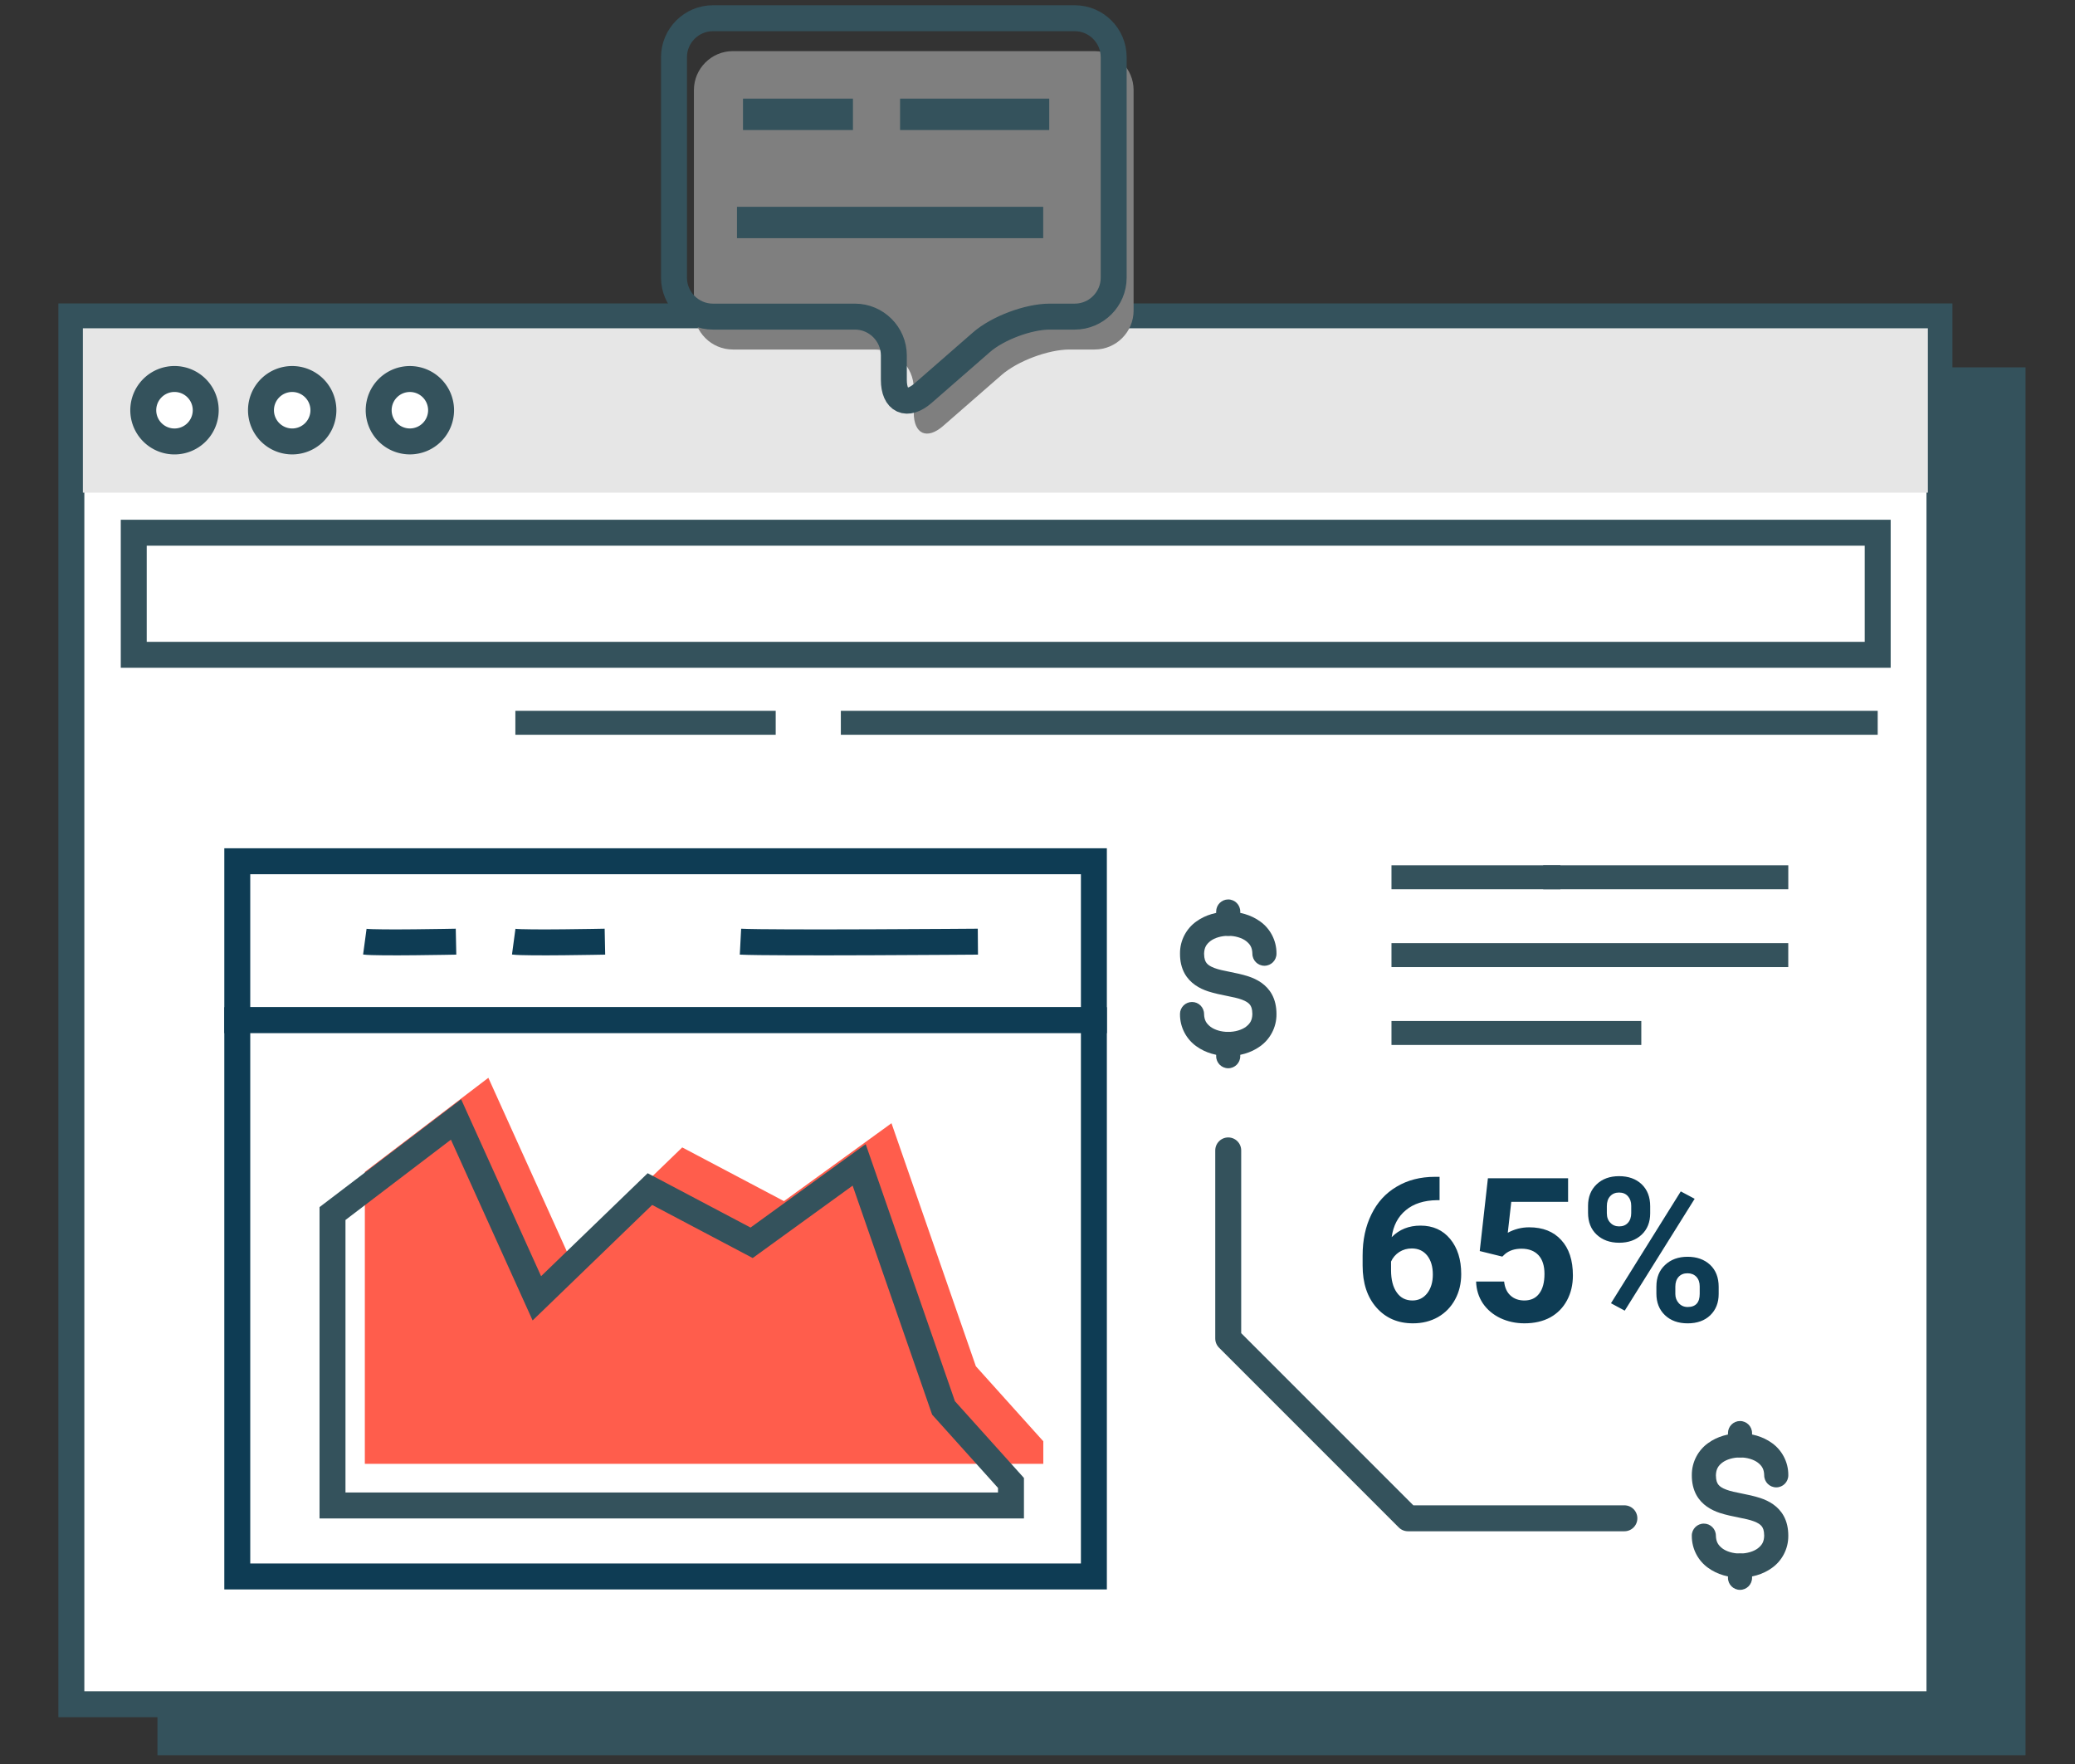 <?xml version="1.0" encoding="UTF-8" standalone="no"?>
<!-- Created with Inkscape (http://www.inkscape.org/) -->

<svg
   xmlns:dc="http://purl.org/dc/elements/1.1/"
   xmlns:cc="http://creativecommons.org/ns#"
   xmlns:rdf="http://www.w3.org/1999/02/22-rdf-syntax-ns#"
   xmlns:svg="http://www.w3.org/2000/svg"
   xmlns="http://www.w3.org/2000/svg"
   xmlns:sodipodi="http://sodipodi.sourceforge.net/DTD/sodipodi-0.dtd"
   xmlns:inkscape="http://www.inkscape.org/namespaces/inkscape"
   width="500"
   height="425"
   viewBox="0 0 132.292 112.448"
   version="1.1"
   id="svg4012"
   inkscape:version="0.92.3 (2405546, 2018-03-11)"
   sodipodi:docname="services1.svg">
  <rect x="0" y="0" width="132.292" height="112.448" fill="#333333" stroke="none"/>
  <defs
     id="defs4006" />
  <sodipodi:namedview
     id="base"
     pagecolor="#ffffff"
     bordercolor="#666666"
     borderopacity="1.0"
     inkscape:pageopacity="0.0"
     inkscape:pageshadow="2"
     inkscape:zoom="0.93303299"
     inkscape:cx="400"
     inkscape:cy="262.44541"
     inkscape:document-units="px"
     inkscape:current-layer="layer1"
     showgrid="false"
     units="px"
     width="500px"
     inkscape:window-width="1280"
     inkscape:window-height="751"
     inkscape:window-x="0"
     inkscape:window-y="0"
     inkscape:window-maximized="1"
     showguides="true"
     inkscape:guide-bbox="true" />
  <g
     inkscape:label="Layer 1"
     inkscape:groupmode="layer"
     id="layer1"
     transform="translate(0,-184.552)">
    <path
       inkscape:connector-curvature="0"
       style="fill:#34525c;stroke-width:0.827"
       d="M 10.038,207.97 H 129.138 v 88.469 H 10.038 Z"
       id="path3" />
    <path
       inkscape:connector-curvature="0"
       style="fill:#ffffff;stroke:#34525c;stroke-width:1.654;stroke-miterlimit:10"
       d="M 4.55,204.721 H 123.65 v 88.469 H 4.55 Z"
       stroke-miterlimit="10"
       id="path11" />
    <path
       inkscape:connector-curvature="0"
       style="fill:#e6e6e6;stroke-width:0.827"
       d="M 5.284,205.479 H 122.912 v 10.477 H 5.284 Z"
       id="path13" />
    <path
       inkscape:connector-curvature="0"
       style="fill:#ffffff;stroke:#34525c;stroke-width:1.654;stroke-miterlimit:10"
       d="m 13.116,210.702 a 1.991,1.991 0 0 1 -1.991,1.991 1.991,1.991 0 0 1 -1.991,-1.991 1.991,1.991 0 0 1 1.991,-1.991 1.991,1.991 0 0 1 1.991,1.991 z"
       stroke-miterlimit="10"
       id="path15" />
    <path
       inkscape:connector-curvature="0"
       style="fill:#ffffff;stroke:#34525c;stroke-width:1.654;stroke-miterlimit:10"
       d="m 20.619,210.702 a 1.99,1.99 0 0 1 -1.99,1.99 1.99,1.99 0 0 1 -1.99,-1.99 1.99,1.99 0 0 1 1.99,-1.99 1.99,1.99 0 0 1 1.99,1.99 z"
       stroke-miterlimit="10"
       id="path17" />
    <path
       inkscape:connector-curvature="0"
       style="fill:#ffffff;stroke:#34525c;stroke-width:1.654;stroke-miterlimit:10"
       d="m 28.121,210.702 a 1.989,1.989 0 0 1 -1.989,1.989 1.989,1.989 0 0 1 -1.989,-1.989 1.989,1.989 0 0 1 1.989,-1.989 1.989,1.989 0 0 1 1.989,1.989 z"
       stroke-miterlimit="10"
       id="path19" />
    <path
       inkscape:connector-curvature="0"
       style="fill:#ffffff;stroke:#34525c;stroke-width:1.654;stroke-miterlimit:10"
       d="M 8.527,218.511 H 119.713 v 7.783 H 8.527 Z"
       stroke-miterlimit="10"
       id="path21" />
    <path
       inkscape:connector-curvature="0"
       style="fill:#34525c;stroke-width:0.827"
       d="m 32.857,229.862 h 16.598 v 1.528 H 32.857 Z"
       id="path23" />
    <path
       inkscape:connector-curvature="0"
       style="fill:#34525c;stroke-width:0.827"
       d="m 53.608,229.862 h 66.105 v 1.528 H 53.608 Z"
       id="path25" />
    <path
       inkscape:connector-curvature="0"
       d="m 91.78,259.57 v 1.489 h -0.174 c -0.822,0.013 -1.481,0.223 -1.977,0.637 -0.502,0.414 -0.802,0.987 -0.902,1.72 0.485,-0.491 1.097,-0.736 1.836,-0.736 0.794,0 1.425,0.284 1.894,0.852 0.469,0.568 0.703,1.315 0.703,2.242 0,0.596 -0.129,1.133 -0.389,1.613 -0.259,0.48 -0.623,0.855 -1.092,1.125 -0.469,0.265 -1.001,0.397 -1.596,0.397 -0.96,0 -1.734,-0.334 -2.324,-1.001 -0.59,-0.667 -0.885,-1.561 -0.885,-2.68 v -0.645 c 0,-0.993 0.188,-1.867 0.562,-2.622 0.369,-0.761 0.904,-1.348 1.605,-1.762 0.7,-0.419 1.514,-0.629 2.44,-0.629 h 0.298 m -1.77,4.566 c -0.292,0 -0.557,0.074 -0.794,0.223 -0.237,0.154 -0.414,0.358 -0.529,0.612 v 0.546 c 0,0.607 0.121,1.081 0.364,1.423 0.237,0.342 0.571,0.513 1.001,0.513 0.386,0 0.7,-0.154 0.943,-0.463 0.237,-0.309 0.356,-0.706 0.356,-1.191 0,-0.502 -0.118,-0.904 -0.356,-1.208 -0.243,-0.303 -0.571,-0.455 -0.984,-0.455 z m 4.332,0.165 0.521,-4.64 h 5.112 v 1.505 h -3.623 l -0.223,1.969 c 0.43,-0.232 0.885,-0.347 1.365,-0.347 0.871,0 1.552,0.27 2.043,0.811 0.496,0.535 0.744,1.288 0.744,2.258 0,0.59 -0.124,1.117 -0.372,1.58 -0.248,0.469 -0.604,0.833 -1.067,1.092 -0.469,0.254 -1.017,0.38 -1.646,0.38 -0.551,0 -1.064,-0.11 -1.539,-0.331 -0.469,-0.226 -0.841,-0.54 -1.117,-0.943 -0.27,-0.408 -0.414,-0.871 -0.43,-1.39 h 1.787 c 0.039,0.38 0.171,0.676 0.397,0.885 0.232,0.215 0.529,0.323 0.893,0.323 0.414,0 0.731,-0.149 0.951,-0.447 0.221,-0.292 0.331,-0.709 0.331,-1.249 0,-0.518 -0.127,-0.915 -0.38,-1.191 -0.259,-0.276 -0.62,-0.414 -1.084,-0.414 -0.43,0 -0.78,0.113 -1.05,0.339 l -0.174,0.165 z m 6.905,-2.887 c 0,-0.562 0.182,-1.017 0.546,-1.365 0.364,-0.347 0.841,-0.521 1.431,-0.521 0.596,0 1.075,0.171 1.439,0.513 0.364,0.347 0.546,0.816 0.546,1.406 v 0.447 c 0,0.568 -0.182,1.023 -0.546,1.365 -0.364,0.342 -0.841,0.513 -1.431,0.513 -0.59,0 -1.07,-0.174 -1.439,-0.521 -0.364,-0.342 -0.546,-0.805 -0.546,-1.39 v -0.447 m 1.199,0.48 c 0,0.254 0.074,0.455 0.223,0.604 0.143,0.154 0.331,0.232 0.562,0.232 0.237,0 0.425,-0.077 0.562,-0.232 0.138,-0.154 0.207,-0.361 0.207,-0.62 v -0.463 c 0,-0.248 -0.069,-0.449 -0.207,-0.604 -0.138,-0.16 -0.328,-0.24 -0.571,-0.24 -0.232,0 -0.419,0.077 -0.562,0.232 -0.144,0.154 -0.215,0.367 -0.215,0.637 v 0.455 m 3.16,4.657 c 0,-0.568 0.185,-1.023 0.554,-1.365 0.369,-0.347 0.846,-0.521 1.431,-0.521 0.59,0 1.07,0.171 1.439,0.513 0.364,0.342 0.546,0.811 0.546,1.406 v 0.455 c 0,0.557 -0.179,1.009 -0.538,1.357 -0.358,0.342 -0.838,0.513 -1.439,0.513 -0.601,0 -1.084,-0.174 -1.448,-0.521 -0.364,-0.347 -0.546,-0.805 -0.546,-1.373 v -0.463 m 1.208,0.488 c 0,0.226 0.074,0.422 0.223,0.587 0.149,0.16 0.336,0.24 0.562,0.24 0.513,0 0.769,-0.281 0.769,-0.844 v -0.471 c 0,-0.254 -0.072,-0.458 -0.215,-0.612 -0.143,-0.149 -0.331,-0.223 -0.562,-0.223 -0.237,0 -0.425,0.074 -0.562,0.223 -0.143,0.154 -0.215,0.364 -0.215,0.629 v 0.471 m -3.226,1.059 -0.877,-0.471 4.45,-7.13 0.885,0.471 z"
       style="white-space:pre;fill:#0e3c54;stroke-width:0.827"
       id="path145" />
    <path
       inkscape:connector-curvature="0"
       style="fill:#ffffff;stroke:#0e3c54;stroke-width:1.654;stroke-miterlimit:10"
       d="m 15.128,239.454 h 54.613 v 10.13 H 15.128 Z"
       stroke-miterlimit="10"
       id="path153" />
    <path
       inkscape:connector-curvature="0"
       style="fill:#ffffff;stroke:#0e3c54;stroke-width:1.654;stroke-miterlimit:10"
       d="m 15.128,249.584 h 54.613 v 35.461 H 15.128 Z"
       stroke-miterlimit="10"
       id="path155" />
    <path
       inkscape:connector-curvature="0"
       d="m 23.26,277.864 h 43.256 v -1.436 l -4.3,-4.783 -5.379,-15.492 -6.856,4.966 -6.485,-3.424 -7.207,6.964 -5.154,-11.401 -7.874,5.997 z"
       style="fill:#ff5d4c;stroke-width:0.827"
       id="path157" />
    <path
       inkscape:connector-curvature="0"
       style="fill:none;stroke:#34525c;stroke-width:1.654;stroke-miterlimit:10"
       d="m 21.199,280.519 h 43.256 v -1.435 l -4.3,-4.783 -5.379,-15.492 -6.856,4.966 -6.485,-3.424 -7.208,6.964 -5.153,-11.401 -7.875,5.997 z"
       stroke-miterlimit="10"
       id="path159" />
    <path
       inkscape:connector-curvature="0"
       style="fill:#ffffff;stroke:#0e3c54;stroke-width:1.654;stroke-miterlimit:10"
       stroke-miterlimit="10"
       d="m 47.209,244.579 c 1.99,0.103 15.136,0 15.136,0"
       id="path161" />
    <path
       inkscape:connector-curvature="0"
       style="fill:#ffffff;stroke:#0e3c54;stroke-width:1.654;stroke-miterlimit:10"
       stroke-miterlimit="10"
       d="m 32.752,244.579 c 0.766,0.103 5.815,0 5.815,0"
       id="path163" />
    <path
       inkscape:connector-curvature="0"
       style="fill:#ffffff;stroke:#0e3c54;stroke-width:1.654;stroke-miterlimit:10"
       stroke-miterlimit="10"
       d="m 23.26,244.579 c 0.765,0.103 5.814,0 5.814,0"
       id="path165" />
    <path
       inkscape:connector-curvature="0"
       style="fill:#ffffff;stroke:#0e3c54;stroke-width:1.654;stroke-miterlimit:10"
       stroke-miterlimit="10"
       d="M 63.149,252.654"
       id="path167" />
    <path
       inkscape:connector-curvature="0"
       style="fill:#34525c;stroke-width:0.827"
       d="m 75.231,249.192 c -0.01,0.876 0.434,1.622 1.035,2.05 0.601,0.437 1.326,0.625 2.041,0.626 0.716,-6.1e-4 1.441,-0.189 2.041,-0.625 0.601,-0.428 1.044,-1.175 1.034,-2.05 6.14e-4,-0.465 -0.093,-0.892 -0.291,-1.254 -0.354,-0.642 -0.955,-0.966 -1.493,-1.144 -0.815,-0.266 -1.648,-0.333 -2.166,-0.534 -0.261,-0.096 -0.415,-0.202 -0.502,-0.312 -0.084,-0.11 -0.158,-0.252 -0.163,-0.603 0.013,-0.396 0.144,-0.603 0.409,-0.81 0.266,-0.2 0.695,-0.331 1.132,-0.328 0.437,-0.003 0.866,0.128 1.131,0.328 0.265,0.208 0.397,0.414 0.407,0.81 0,0.425 0.344,0.769 0.769,0.769 0.425,0 0.768,-0.344 0.768,-0.769 0.01,-0.875 -0.433,-1.623 -1.034,-2.05 -0.6,-0.437 -1.324,-0.624 -2.041,-0.626 -0.715,0.003 -1.441,0.189 -2.041,0.626 -0.602,0.428 -1.046,1.175 -1.035,2.05 -0.003,0.464 0.093,0.893 0.291,1.255 0.354,0.642 0.956,0.964 1.491,1.143 0.817,0.265 1.652,0.333 2.17,0.534 0.259,0.097 0.414,0.203 0.5,0.313 0.084,0.11 0.156,0.251 0.161,0.602 -0.01,0.396 -0.142,0.603 -0.407,0.811 -0.265,0.2 -0.694,0.329 -1.131,0.328 -0.438,0.003 -0.866,-0.127 -1.132,-0.328 -0.265,-0.209 -0.397,-0.415 -0.409,-0.811 0,-0.425 -0.342,-0.768 -0.768,-0.768 -0.424,0 -0.768,0.343 -0.768,0.768 z"
       id="path179" />
    <path
       inkscape:connector-curvature="0"
       style="fill:#34525c;stroke-width:0.827"
       d="m 77.537,242.658 v 0.781 c 0,0.425 0.344,0.768 0.768,0.768 0.425,0 0.768,-0.343 0.768,-0.768 v -0.781 c 0,-0.425 -0.343,-0.77 -0.768,-0.77 -0.424,0 -0.768,0.345 -0.768,0.77"
       id="path181" />
    <path
       inkscape:connector-curvature="0"
       style="fill:#34525c;stroke-width:0.827"
       d="m 77.537,251.1 v 0.781 c 0,0.425 0.344,0.768 0.768,0.768 0.425,0 0.768,-0.343 0.768,-0.768 v -0.781 c 0,-0.425 -0.343,-0.768 -0.768,-0.768 -0.424,0 -0.768,0.343 -0.768,0.768"
       id="path183" />
    <path
       inkscape:connector-curvature="0"
       style="fill:#34525c;stroke-width:0.827"
       d="m 107.862,282.443 c -0.01,0.876 0.434,1.622 1.035,2.05 0.6,0.437 1.326,0.625 2.041,0.626 0.716,-6.2e-4 1.441,-0.189 2.041,-0.624 0.601,-0.428 1.044,-1.175 1.034,-2.051 6.1e-4,-0.465 -0.093,-0.892 -0.291,-1.254 -0.354,-0.642 -0.955,-0.966 -1.493,-1.144 -0.815,-0.266 -1.648,-0.333 -2.166,-0.534 -0.261,-0.096 -0.415,-0.202 -0.502,-0.312 -0.085,-0.11 -0.158,-0.252 -0.163,-0.603 0.013,-0.396 0.144,-0.603 0.409,-0.81 0.266,-0.2 0.695,-0.331 1.132,-0.328 0.437,-0.003 0.866,0.128 1.131,0.328 0.265,0.208 0.397,0.414 0.407,0.81 0,0.425 0.344,0.769 0.769,0.769 0.425,0 0.768,-0.344 0.768,-0.769 0.01,-0.875 -0.433,-1.623 -1.034,-2.051 -0.6,-0.437 -1.324,-0.624 -2.041,-0.626 -0.715,0.003 -1.441,0.189 -2.041,0.626 -0.602,0.428 -1.046,1.175 -1.035,2.051 -0.003,0.464 0.093,0.892 0.291,1.255 0.354,0.642 0.956,0.964 1.491,1.143 0.817,0.265 1.652,0.333 2.17,0.534 0.259,0.097 0.414,0.203 0.5,0.313 0.085,0.11 0.156,0.251 0.161,0.602 -0.01,0.396 -0.142,0.603 -0.407,0.811 -0.265,0.2 -0.694,0.329 -1.131,0.328 -0.438,0.003 -0.866,-0.127 -1.132,-0.328 -0.265,-0.209 -0.397,-0.415 -0.409,-0.811 0,-0.425 -0.342,-0.768 -0.768,-0.768 -0.424,-6.1e-4 -0.768,0.342 -0.768,0.768 z"
       id="path185" />
    <path
       inkscape:connector-curvature="0"
       style="fill:#34525c;stroke-width:0.827"
       d="m 110.167,275.907 v 0.781 c 0,0.425 0.344,0.768 0.768,0.768 0.425,0 0.768,-0.343 0.768,-0.768 v -0.781 c 0,-0.425 -0.343,-0.77 -0.768,-0.77 -0.424,6.1e-4 -0.768,0.346 -0.768,0.77"
       id="path187" />
    <path
       inkscape:connector-curvature="0"
       style="fill:#34525c;stroke-width:0.827"
       d="m 110.167,284.35 v 0.781 c 0,0.425 0.344,0.768 0.768,0.768 0.425,0 0.768,-0.343 0.768,-0.768 v -0.781 c 0,-0.425 -0.343,-0.768 -0.768,-0.768 -0.424,6.1e-4 -0.768,0.344 -0.768,0.768"
       id="path189" />
    <g
       transform="matrix(0.827,0,0,0.827,-8.052,173.76)"
       id="g197">
      <g
         id="g195">
        <path
           inkscape:connector-curvature="0"
           d="m 97.128,19.99 c 0,-1.65 -1.35,-3 -3,-3 H 66.232 c -1.65,0 -3,1.35 -3,3 v 17 c 0,1.65 1.35,3 3,3 H 77.18 c 1.65,0 3,1.35 3,3 v 1.867 c 0,1.65 1.018,2.113 2.261,1.028 l 4.498,-3.923 C 88.182,40.877 90.55,39.99 92.2,39.99 h 1.928 c 1.65,0 3,-1.35 3,-3 z"
           style="fill:#7f7f7f"
           id="path193" />
      </g>
    </g>
    <g
       transform="matrix(0.827,0,0,0.827,-7.668,174.144)"
       id="g203">
      <g
         id="g201">
        <path
           style="fill:none;stroke:#34525c;stroke-width:2;stroke-miterlimit:10"
           inkscape:connector-curvature="0"
           stroke-miterlimit="10"
           d="m 95.128,16.99 c 0,-1.65 -1.35,-3 -3,-3 H 64.232 c -1.65,0 -3,1.35 -3,3 v 17 c 0,1.65 1.35,3 3,3 H 75.18 c 1.65,0 3,1.35 3,3 v 1.867 c 0,1.65 1.018,2.113 2.261,1.028 l 4.498,-3.923 C 86.182,37.877 88.55,36.99 90.2,36.99 h 1.928 c 1.65,0 3,-1.35 3,-3 z"
           id="path199" />
      </g>
    </g>
    <path
       inkscape:connector-curvature="0"
       style="fill:#34525c;stroke-width:0.827"
       d="m 57.384,190.839 h 9.511 v 2.003 h -9.511 z"
       id="path205" />
    <path
       inkscape:connector-curvature="0"
       style="fill:#34525c;stroke-width:0.827"
       d="m 47.37,190.839 h 7.01 v 2.003 h -7.01 z"
       id="path207" />
    <path
       inkscape:connector-curvature="0"
       style="fill:#34525c;stroke-width:0.827"
       d="m 46.986,197.734 h 19.524 v 2.001 H 46.986 Z"
       id="path209" />
    <path
       inkscape:connector-curvature="0"
       style="fill:#34525c;stroke-width:0.827"
       d="M 88.714,239.71 H 99.485 v 1.528 H 88.714 Z"
       id="path237" />
    <path
       inkscape:connector-curvature="0"
       style="fill:#34525c;stroke-width:0.827"
       d="M 88.714,244.673 H 114.011 v 1.528 H 88.714 Z"
       id="path239" />
    <path
       inkscape:connector-curvature="0"
       style="fill:#34525c;stroke-width:0.827"
       d="m 88.714,249.635 h 15.928 v 1.529 H 88.714 Z"
       id="path241" />
    <path
       inkscape:connector-curvature="0"
       style="fill:#34525c;stroke-width:0.827"
       d="m 98.386,239.71 h 15.627 v 1.528 h -15.627 z"
       id="path243" />
    <path
       inkscape:connector-curvature="0"
       style="fill:none;stroke:#34525c;stroke-width:1.654;stroke-linecap:round;stroke-linejoin:round;stroke-miterlimit:10"
       d="m 78.306,257.886 v 11.992 l 11.459,11.459 h 13.798"
       stroke-miterlimit="10"
       id="path245" />
  </g>
</svg>

